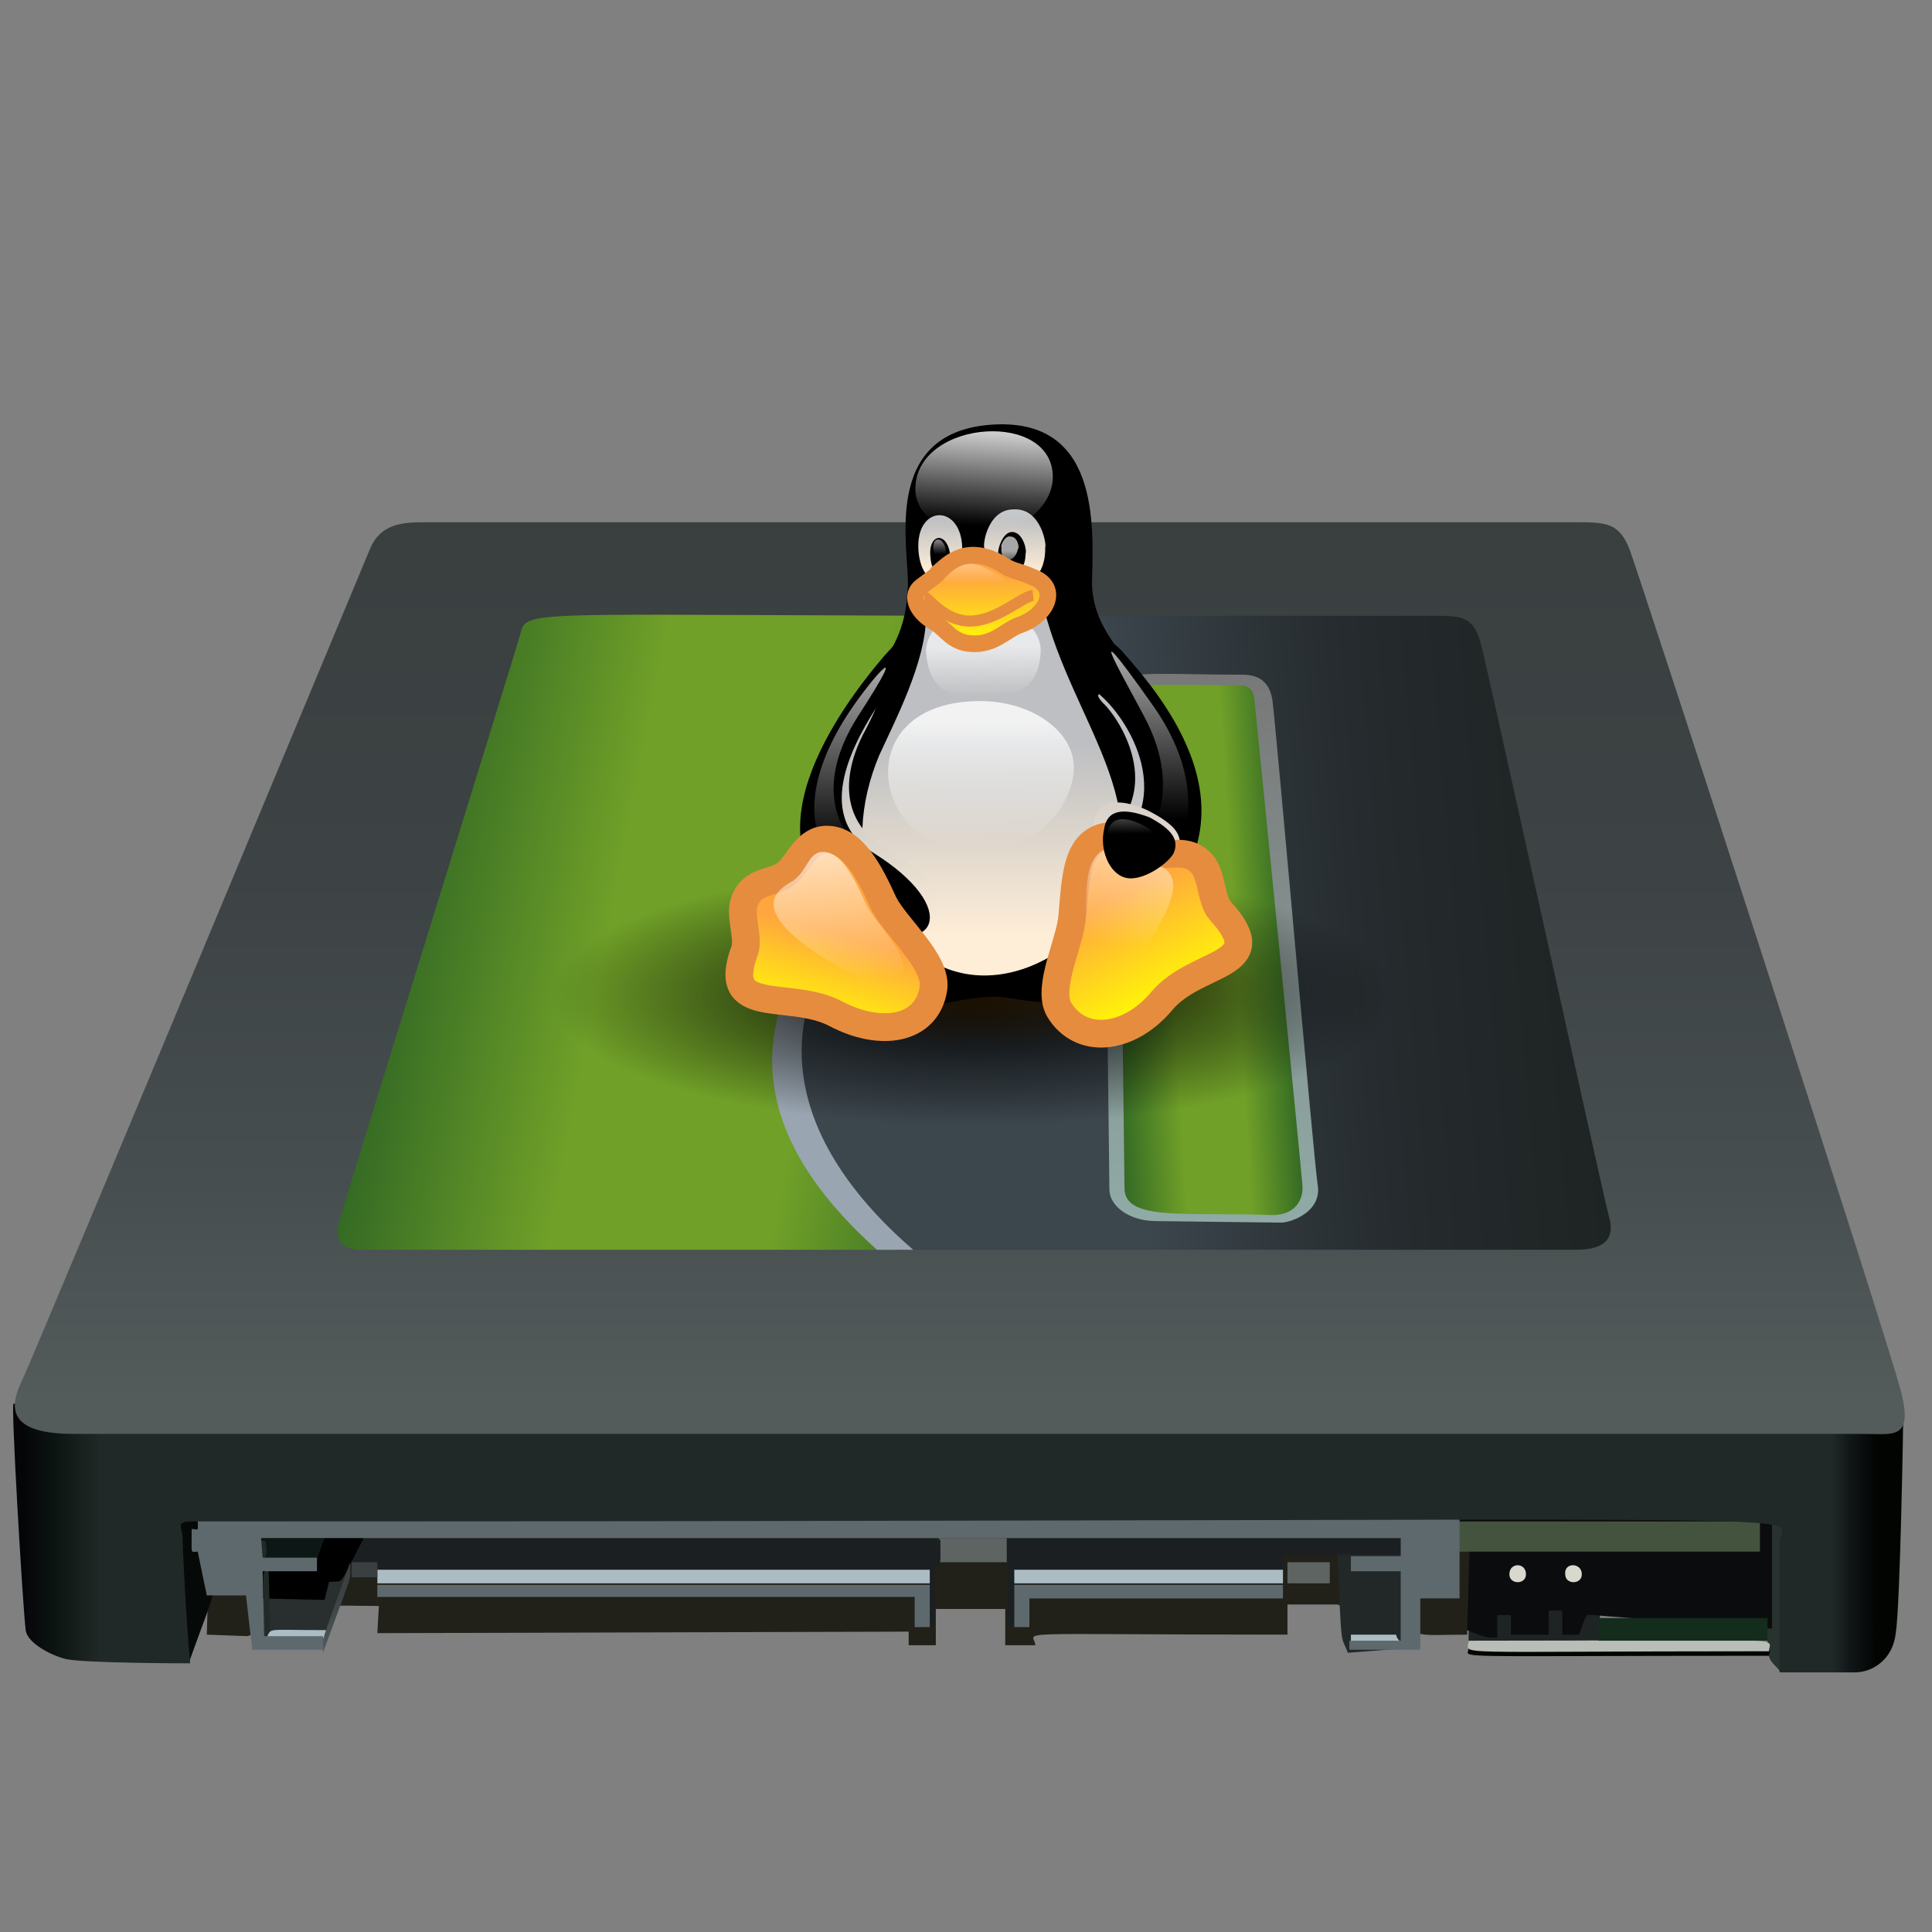 <?xml version="1.0" encoding="utf-8"?>
<!-- Generator: Adobe Illustrator 23.0.1, SVG Export Plug-In . SVG Version: 6.00 Build 0)  -->
<svg version="1.1" id="vol_x5F_internal_x5F_ext3" xmlns="http://www.w3.org/2000/svg" xmlns:xlink="http://www.w3.org/1999/xlink"
	 x="0px" y="0px" viewBox="0 0 128 128" style="enable-background:new 0 0 128 128;" xml:space="preserve">
<rect x="0" y="0" width="128" height="128" fill="#808080" stroke="none"/>
<g id="Connector_Area">
	<path style="fill:#28322E;" d="M118,110.8c-1.2-1.5-0.9,0.5-0.8-10.8l1,0.6L118,110.8z"/>
	<rect x="97.3" y="106.6" style="fill:#1E2423;" width="8.7" height="2.2"/>
	<path style="fill:#0B0C0E;" d="M96.3,107.6c2.2,1,2.2,0.9,2.9,0.9V107h0.9v1.3h2.5v-1.6h0.9v1.6h1.1c0.1-0.1,0.4-1.3,0.6-1.3
		c1.2,0-4.4-0.3,12.2,0.9v-7.4l-21.1,0L96.3,107.6z"/>
	<path style="fill:#21211A;" d="M13.7,108.3l2.7,0.1c6.4-2.4,4.5-2,8.7-2l-0.1,1.8l35.2-0.1v0.9l1.8,0l0-2.4l4.6,0l0,2.4l2,0
		c-0.1-1-2.5-0.7,16.7-0.7v-2h3.3c6.5,2.4,4.6,2,8.6,2l0.2-7.1l-83.2,0.1C13.7,106.8,13.8,105.2,13.7,108.3z"/>
	<rect x="96.6" y="100.8" style="fill:#44533E;" width="20" height="2"/>
	<path style="fill:#050A08;" d="M12.5,110.2c2.2-6.2,1.8-3.8,1.6-10.3l-2.9,0.5L12.5,110.2z"/>
	<path style="fill:#222727;" d="M89.3,109.5c-0.5-1.3-0.4,0-0.7-6.7l4.6-0.1l-0.1,6.5L89.3,109.5"/>
	<rect x="89.5" y="108.3" style="fill:#ABBCC3;" width="3.5" height="0.6"/>
	<path style="fill:#D8D8CC;" d="M101.1,104.3c0,0.7-1.1,0.7-1.1,0C100,103.5,101.1,103.5,101.1,104.3z"/>
	<path style="fill:#D8D8CC;" d="M104.8,104.3c0,0.7-1.1,0.7-1.1,0C103.6,103.5,104.8,103.5,104.8,104.3z"/>
	<path style="fill:#222727;" d="M92.9,108.9c-0.6-0.7-0.4,0.1-0.4-4.8C93.2,104.1,93.1,103.4,92.9,108.9"/>
	<path style="fill:#1B1F22;" d="M67.2,107.8c-0.5-0.4-0.4,0.3-0.4-4l-0.3-2l26.6,0l0,1.2L85,103l0,1.4l-17.4,0.2L67.2,107.8z"/>
	<rect x="62.2" y="101.9" style="fill:#5E6461;" width="4.5" height="1.6"/>
	<rect x="85.3" y="103.5" style="fill:#5E6461;" width="2.8" height="1.4"/>
	<path style="fill:#1B1F22;" d="M61.6,107.8c0.5-0.4,0.3,0.2,0.3-3.8c0.5-0.6,0.4-0.2,0.4-2H23.7c-1.4,2.6-5.4,1.9,37.5,2.7
		L61.6,107.8z"/>
	<polygon style="fill:#292E2E;" points="17.2,108.6 21.5,108.6 23.1,104.1 17,104.4 	"/>
	<path d="M17.1,105.9l4.4,0.1l0.3-1.2c1.1-0.1,0.5,0.5,2.3-2.9l-7.5-0.2L17.1,105.9z"/>
	<polygon style="fill:#0D1715;" points="17.3,103.4 21,103.3 21.5,101.9 17.2,101.9 	"/>
	<polygon style="fill:#5E696E;" points="25,105 25,105.8 60.6,105.8 60.6,107.8 61.6,107.8 61.6,105 	"/>
	<polygon style="fill:#5E696E;" points="67.2,105 67.2,107.8 68.2,107.8 68.2,105.9 85,105.9 85,105 	"/>
	<path style="fill:#ABBCC3;" d="M17.6,108.6c0.5-0.8-0.3-0.6,4.1-0.6C21.4,108.8,22,108.6,17.6,108.6z"/>
	<rect x="25" y="104" style="fill:#ABBCC3;" width="36.6" height="0.9"/>
	<rect x="67.2" y="104" style="fill:#ABBCC3;" width="17.8" height="0.9"/>
	<linearGradient id="SVGID_1_" gradientUnits="userSpaceOnUse" x1="22.356" y1="109.281" x2="22.356" y2="103.747">
		<stop  offset="0" style="stop-color:#535B5B"/>
		<stop  offset="0.255" style="stop-color:#474E4F"/>
		<stop  offset="0.616" style="stop-color:#3D4344"/>
		<stop  offset="1" style="stop-color:#3A3F40"/>
	</linearGradient>
	<path style="fill:url(#SVGID_1_);" d="M21.4,109.5c2.1-5.8,1.8-4.6,1.8-6C21.1,109.4,21.4,108.3,21.4,109.5z"/>
	<path style="fill:#222A27;" d="M17.8,104c0.1,4.6,0.2,3.8-0.2,4.5C17.4,103.6,17.3,104.3,17.8,104z"/>
	<path style="fill:#222A27;" d="M17.6,102.1c0.1,1.1,0.1,0.8-0.2,1.3C17.3,101.8,17.2,102.1,17.6,102.1z"/>
	<path style="fill:#5E696E;" d="M13.1,100.4c0,1.2,0.1,0.9-0.4,0.9c0,1.8-0.1,1.5,0.4,1.5l0.6,2.9h2.6c0.4,3.7,0.4,3.1,0.4,3.6h4.7
		v-0.9l-3.9,0l-0.1-4.3H21v-0.9h-3.6l-0.1-1.3h75.5v1.2l-3.3,0l0,1h3.3v4.6h-3.4l0,0.6h4.7v-3.4h2.6v-5.6H13.1z"/>
	<path style="fill:#3A3F40;" d="M23.3,103.5H25v1h-1.7C23.3,104.5,23.3,103.5,23.3,103.5z"/>
	<path style="fill:#030301;" d="M97.3,109.2c22.1,0,19.9-0.2,19.9,0.5C95.1,109.7,97.3,109.9,97.3,109.2z"/>
	<path style="fill:#B9BDB8;" d="M97.3,108.7c22.1,0,19.9-0.3,19.9,0.7C95.1,109.4,97.3,109.7,97.3,108.7z"/>
	<rect x="105.9" y="107.2" style="fill:#142C1B;" width="11.2" height="1.5"/>
</g>
<g id="Case">
	<linearGradient id="SVGID_2_" gradientUnits="userSpaceOnUse" x1="1.532" y1="101.975" x2="124.312" y2="101.975">
		<stop  offset="0" style="stop-color:#050508"/>
		<stop  offset="1.903045e-02" style="stop-color:#0D1613"/>
		<stop  offset="4.146634e-02" style="stop-color:#212928"/>
		<stop  offset="0.511" style="stop-color:#212928"/>
		<stop  offset="0.976" style="stop-color:#212928"/>
		<stop  offset="0.986" style="stop-color:#101617"/>
		<stop  offset="1" style="stop-color:#020402"/>
	</linearGradient>
	<path style="fill:url(#SVGID_2_);" d="M12.6,110.2c-0.3-3.2-0.5-7.7-0.5-8.3c0-0.6-0.5-1.1,0.5-1.1c114.6,0,105.3-0.7,105.3,1.3
		c0,1.3,0,8.7,0,8.7s3.9,0,5,0s2.5-0.8,2.7-2.6c0.3-1.9,0.5-14.2,0.5-14.6c0-0.4-0.9-0.5-1.2-0.5c-0.9,0.1-124-0.1-124-0.1
		c-0.2-0.2,0.6,13.3,0.8,15c0.1,0.8,1.5,1.6,2.6,1.9S12.6,110.2,12.6,110.2z"/>
	<linearGradient id="SVGID_3_" gradientUnits="userSpaceOnUse" x1="63.578" y1="92.684" x2="63.578" y2="36.608">
		<stop  offset="0" style="stop-color:#535B5B"/>
		<stop  offset="0.255" style="stop-color:#474E4F"/>
		<stop  offset="0.616" style="stop-color:#3D4344"/>
		<stop  offset="1" style="stop-color:#3A3F40"/>
	</linearGradient>
	<path style="fill:url(#SVGID_3_);" d="M24.5,36.4C24,37.6,2.3,89.7,1.4,91.6S0.8,95,4.9,95s116.7,0,118.6,0c1.9,0,3.2,0.4,2.5-2.6
		c-0.7-3-17.3-54-18-55.9c-0.7-1.9-1.6-1.9-3.7-1.9s-74.5,0-76.1,0S25.2,34.7,24.5,36.4z"/>
	<g id="vol_x5F_internal">
		<g id="OCZ_x5F_Branding">
			<g>
				<linearGradient id="SVGID_4_" gradientUnits="userSpaceOnUse" x1="51.596" y1="64.856" x2="104.895" y2="60.193">
					<stop  offset="0" style="stop-color:#3C464D"/>
					<stop  offset="0.426" style="stop-color:#3C464D"/>
					<stop  offset="0.716" style="stop-color:#262C2F"/>
					<stop  offset="1" style="stop-color:#1E2423"/>
				</linearGradient>
				<path style="fill:url(#SVGID_4_);" d="M59.3,82.8c20.9,0,43.6,0,45.1,0c2,0,2.6-0.8,2.2-2.2s-8.1-36.6-8.5-38s-0.9-1.8-2.6-1.8
					c-28.2,0-26.1,0-26.3,0.1c0,0,2.9,4.2-1.6,9s-17,12.7-15.4,20.9C52.1,70.7,53.1,78.5,59.3,82.8"/>
				<linearGradient id="SVGID_5_" gradientUnits="userSpaceOnUse" x1="26.921" y1="57.947" x2="66.509" y2="65.642">
					<stop  offset="0" style="stop-color:#346A24"/>
					<stop  offset="0.345" style="stop-color:#70A028"/>
					<stop  offset="0.492" style="stop-color:#70A028"/>
					<stop  offset="0.703" style="stop-color:#70A028"/>
					<stop  offset="1" style="stop-color:#346A24"/>
				</linearGradient>
				<path style="fill:url(#SVGID_5_);" d="M59.3,82.8c-18,0-34.6,0-35.3,0c-1.4,0-1.9-0.6-1.5-2s11.9-38.4,12-38.9
					c0.4-1.6,0.9-1.1,34.8-1.1c7,9.6-17.2,15.5-17.2,28.9C52.1,76.9,59.3,82.8,59.3,82.8z"/>
				<path style="fill:#99A5B0;" d="M60.1,57.4C70.6,48.7,73.2,47,70.2,40.8c-0.6,0-1.2,0-1.8,0c2.2,4.1,2.1,6.5-6.7,13.5
					c-9.9,7.8-16,17.4-3.6,28.5c0.8,0,1.6,0,2.4,0C51.7,75.2,49.8,65.9,60.1,57.4z"/>
				<linearGradient id="SVGID_6_" gradientUnits="userSpaceOnUse" x1="80.129" y1="81" x2="80.129" y2="44.693">
					<stop  offset="0" style="stop-color:#90ABA7"/>
					<stop  offset="1" style="stop-color:#787878"/>
				</linearGradient>
				<path style="fill:url(#SVGID_6_);" d="M76.6,80.9c-1.8,0-3.1-1-3.1-2.1c0-1.1-0.4-31.8-0.4-32.6c0-2,3-1.5,9.2-1.5
					c0.9,0,1.8,0.3,2,1.7c0.2,1.3,2.8,31.1,3,32.1c0.3,1.8-1.8,2.5-2.4,2.5C84.2,81,76.6,80.9,76.6,80.9z"/>
				<linearGradient id="SVGID_7_" gradientUnits="userSpaceOnUse" x1="73.541" y1="63.233" x2="85.351" y2="62.511">
					<stop  offset="0" style="stop-color:#346A24"/>
					<stop  offset="0.345" style="stop-color:#70A028"/>
					<stop  offset="0.492" style="stop-color:#70A028"/>
					<stop  offset="0.703" style="stop-color:#70A028"/>
					<stop  offset="1" style="stop-color:#346A24"/>
				</linearGradient>
				<path style="fill:url(#SVGID_7_);" d="M74.5,78.7c0-1.2-0.4-31.6-0.4-32.2c0-1.4,1.6-1.1,7.3-1.1c1.1,0,1.6,0,1.7,0.9
					s3.2,31.9,3.2,32.4c0,0.7-0.4,1.8-2,1.8C78.3,80.3,74.5,80.9,74.5,78.7z"/>
			</g>
		</g>
	</g>
</g>
<radialGradient id="SVGID_8_" cx="64.484" cy="72.998" r="23.943" gradientTransform="matrix(1.17 0 0 0.36 -10.945 39.706)" gradientUnits="userSpaceOnUse">
	<stop  offset="0" style="stop-color:#000000"/>
	<stop  offset="1" style="stop-color:#000000;stop-opacity:0"/>
</radialGradient>
<ellipse style="fill:url(#SVGID_8_);" cx="64.5" cy="66" rx="28" ry="8.6"/>
<g id="icon" transform="translate(-310.752,-64.253)">
	
		<radialGradient id="path175_1_" cx="1589.665" cy="-3055.046" r="21.125" gradientTransform="matrix(0.845 0 0 -0.226 -966.933 -561.491)" gradientUnits="userSpaceOnUse">
		<stop  offset="0" style="stop-color:#3F2600;stop-opacity:0.6"/>
		<stop  offset="1" style="stop-color:#3F2600;stop-opacity:0"/>
	</radialGradient>
	<path id="path175" style="fill:url(#path175_1_);" d="M376,134.8c-9.8,0-17.8-2.1-17.8-4.8l0,0c0-2.6,8-4.8,17.8-4.8
		s17.8,2.1,17.8,4.8C394.7,130,392.2,134.8,376,134.8z"/>
	<path id="path106" d="M366.3,124.9c-1.7-2.5-2.1-10.5,2-15.5c2-2.4,2.5-4,2.6-6.3c0.1-2.5-1.8-10.1,5.4-10.7
		c7.3-0.6,6.9,6.6,6.8,10.4c0,3.2,2.4,5,4,7.5c3,4.6,2.8,12.5-0.6,16.8c-4.2,5.4-7.9,3-10.2,3.2C371.8,130.5,371.6,133,366.3,124.9z
		"/>
	
		<linearGradient id="path113_1_" gradientUnits="userSpaceOnUse" x1="605.608" y1="-190.311" x2="605.625" y2="-186.279" gradientTransform="matrix(-0.965 -1.291555e-02 3.671997e-02 -2.557 976.583 -352.458)">
		<stop  offset="0" style="stop-color:#FFEED7"/>
		<stop  offset="1" style="stop-color:#BDBFC2"/>
	</linearGradient>
	<path id="path113" style="fill:url(#path113_1_);" d="M383.8,110.8c1.2,1.1,4.5,6.3-0.6,9.5c-1.8,1.1,1.6,5.4,3.3,3.3
		c2.9-3.7,1.1-9.7-0.7-11.8C384.6,110.3,382.8,109.7,383.8,110.8z"/>
	<path id="path111" style="stroke:#000000;stroke-width:0.288;" d="M383.5,110c2.1,1.6,5.8,7.5,0.4,11.3c-1.8,1.2,1.6,4.9,3.5,3
		c6.6-6.7-0.2-14.3-2.5-16.9C382.7,105.2,380.9,108,383.5,110z"/>
	
		<linearGradient id="path115_1_" gradientUnits="userSpaceOnUse" x1="1618.415" y1="-551.164" x2="1618.497" y2="-549.04" gradientTransform="matrix(1.065 -6.167214e-02 -9.445851e-02 -1.644 -1402.74 -704.15)">
		<stop  offset="0" style="stop-color:#FFEED7"/>
		<stop  offset="1" style="stop-color:#BDBFC2"/>
	</linearGradient>
	<path id="path115" style="fill:url(#path115_1_);" d="M374.5,100.5c0.1,3-2.7,3.2-2.9,0.2l0,0C371.4,97.7,374.4,97.6,374.5,100.5
		L374.5,100.5z"/>
	
		<linearGradient id="path116_1_" gradientUnits="userSpaceOnUse" x1="710.548" y1="-428.279" x2="710.497" y2="-426.326" gradientTransform="matrix(-1.478 4.042534e-02 -3.886406e-02 -1.902 1411.887 -741.077)">
		<stop  offset="0" style="stop-color:#FFEED7"/>
		<stop  offset="1" style="stop-color:#BDBFC2"/>
	</linearGradient>
	<path id="path116" style="fill:url(#path116_1_);" d="M376,100.6c0.1,3.4,4.1,3.3,4-0.1c0.1,0-0.2-2.6-2.1-2.5
		C376.1,98,375.8,100.6,376,100.6z"/>
	<path id="path117" d="M376.9,100.9c-0.1,1.9,1.8,1.9,1.8,0c0.1,0-0.1-1.4-0.9-1.4C377.1,99.5,376.8,100.9,376.9,100.9z"/>
	<path id="path118" d="M373.7,101c0.1,1.6-1.2,1.7-1.3,0.2l0,0C372.2,99.6,373.5,99.4,373.7,101L373.7,101z"/>
	
		<linearGradient id="path121_1_" gradientUnits="userSpaceOnUse" x1="-724.994" y1="-1928.419" x2="-725.136" y2="-1930.891" gradientTransform="matrix(-0.392 -2.976458e-02 5.731006e-02 -0.583 203.855 -1045.083)">
		<stop  offset="0" style="stop-color:#FFFFFF;stop-opacity:0.65"/>
		<stop  offset="1" style="stop-color:#FFFFFF;stop-opacity:0"/>
	</linearGradient>
	<path id="path121" style="fill:url(#path121_1_);" d="M377.1,100.5c-0.1,1.1,0.9,1.1,1.1,0.1c0.1,0,0-0.8-0.5-0.8
		C377.3,99.7,377,100.5,377.1,100.5z"/>
	
		<linearGradient id="path122_1_" gradientUnits="userSpaceOnUse" x1="2821.832" y1="-2582.574" x2="2821.675" y2="-2584.964" gradientTransform="matrix(0.291 -3.333031e-02 -5.061034e-02 -0.488 -580.073 -1066.443)">
		<stop  offset="0" style="stop-color:#FFFFFF;stop-opacity:0.65"/>
		<stop  offset="1" style="stop-color:#FFFFFF;stop-opacity:0"/>
	</linearGradient>
	<path id="path122" style="fill:url(#path122_1_);" d="M373.4,100.6c0.1,0.9-0.7,0.9-0.8,0.1c0,0-0.1-0.7,0.3-0.7
		C373.1,100,373.3,100.2,373.4,100.6L373.4,100.6z"/>
	
		<linearGradient id="path128_1_" gradientUnits="userSpaceOnUse" x1="1728.237" y1="-600.02" x2="1728.237" y2="-591.718" gradientTransform="matrix(1.016 0 0 -1.538 -1379.586 -796.486)">
		<stop  offset="0" style="stop-color:#FFEED7"/>
		<stop  offset="1" style="stop-color:#BDBFC2"/>
	</linearGradient>
	<path id="path128" style="fill:url(#path128_1_);" d="M369,114.3c1-2.2,3.1-6.2,3.1-9.2c0-2.4,7.2-3,7.8-0.6
		c1.9,7.6,7.8,13.3,3.8,19.9c-2.6,4.3-10.6,7.7-14.9-0.6C367.4,120.9,367.7,117.4,369,114.3z"/>
	
		<linearGradient id="path112_1_" gradientUnits="userSpaceOnUse" x1="1774.747" y1="-370.295" x2="1774.889" y2="-364.397" gradientTransform="matrix(0.903 -7.217411e-02 -0.157 -2.004 -1290.835 -487.574)">
		<stop  offset="0" style="stop-color:#FFEED7"/>
		<stop  offset="1" style="stop-color:#BDBFC2"/>
	</linearGradient>
	<path id="path112" style="fill:url(#path112_1_);" d="M368.1,112.6c-0.9,1.6-2.6,5.8,1.7,8.1c4.6,2.4,4.6,7.5-0.9,5.1
		c-5.1-2.1-2.8-10.9-1.4-13C368.3,111.3,369.7,109.5,368.1,112.6z"/>
	<path id="path109" style="stroke:#000000;stroke-width:0.368;" d="M368.8,110.8c-1.4,2.2-4.6,7.4-0.3,10.1c5.8,3.6,4.2,7.1-1.1,3.9
		c-7.5-4.5-0.9-13.5,2.1-17C372.9,104,370.2,108.5,368.8,110.8z"/>
	
		<linearGradient id="path125_1_" gradientUnits="userSpaceOnUse" x1="1457.256" y1="-975.722" x2="1457.291" y2="-982.888" gradientTransform="matrix(1.399 0 0 -1.14 -1663.672 -1000.31)">
		<stop  offset="0" style="stop-color:#FFFFFF;stop-opacity:0.8"/>
		<stop  offset="1" style="stop-color:#FFFFFF;stop-opacity:0"/>
	</linearGradient>
	<path id="path125" style="fill:url(#path125_1_);" d="M381.9,115.1c0,2.4-2.4,5.6-6.4,5.6c-7.1,0.1-8.7-10,0.2-10
		C379.1,110.7,381.9,112.7,381.9,115.1z"/>
	
		<linearGradient id="path127_1_" gradientUnits="userSpaceOnUse" x1="1497.434" y1="-1146.206" x2="1497.481" y2="-1149.489" gradientTransform="matrix(1.278 0 0 -0.991 -1538.089 -1028.776)">
		<stop  offset="0" style="stop-color:#FFFFFF;stop-opacity:0.65"/>
		<stop  offset="1" style="stop-color:#FFFFFF;stop-opacity:0"/>
	</linearGradient>
	<path id="path127" style="fill:url(#path127_1_);" d="M379.7,107.4c-0.1,2.5-1.7,3.1-3.8,3.1c-2.1,0-3.6-0.4-3.8-3.1
		C372.2,103.8,379.7,103.8,379.7,107.4z"/>
	
		<linearGradient id="path129_1_" gradientUnits="userSpaceOnUse" x1="2148.716" y1="-250.816" x2="2148.716" y2="-256.267" gradientTransform="matrix(0.715 0 0 -2.186 -1168.316 -439.488)">
		<stop  offset="0" style="stop-color:#FFFFFF;stop-opacity:0.65"/>
		<stop  offset="1" style="stop-color:#FFFFFF;stop-opacity:0"/>
	</linearGradient>
	<path id="path129" style="fill:url(#path129_1_);" d="M367.1,111.3c1.4-2.1,4.2-5.3,0.5,0.4c-3,4.7-1.1,7.7-0.1,8.5
		c2.8,2.5,2.7,4.2,0.5,2.9C363.3,120.4,364.2,115.6,367.1,111.3z"/>
	
		<linearGradient id="path131_1_" gradientUnits="userSpaceOnUse" x1="2173.912" y1="-251.621" x2="2173.911" y2="-256.555" gradientTransform="matrix(0.716 0 0 -2.183 -1169.157 -441.507)">
		<stop  offset="0" style="stop-color:#FFFFFF;stop-opacity:0.65"/>
		<stop  offset="1" style="stop-color:#FFFFFF;stop-opacity:0"/>
	</linearGradient>
	<path id="path131" style="fill:url(#path131_1_);" d="M386.8,112.2c-1.2-2.4-4.9-8.6,0.2-1.4c4.7,6.5,1.4,11,0.8,11.5
		c-0.6,0.4-2.6,1.4-2-0.2C386.4,120.4,389.3,117.4,386.8,112.2z"/>
	
		<linearGradient id="path132_1_" gradientUnits="userSpaceOnUse" x1="1518.62" y1="-880.058" x2="1517.158" y2="-885.004" gradientTransform="matrix(1.264 0 0 -1.236 -1553.589 -961.647)">
		<stop  offset="0" style="stop-color:#FFA63F"/>
		<stop  offset="1" style="stop-color:#FFFF00"/>
	</linearGradient>
	<path id="path132" style="fill:url(#path132_1_);stroke:#E68C3F;stroke-width:1.84;" d="M366.1,131.4c-3.1-1.6-7.7,0.3-6-4.2
		c0.3-1-0.5-2.5,0.1-3.5c0.6-1.2,2-0.9,2.8-1.7c0.8-0.8,1.3-2.3,2.8-2.1c1.5,0.2,2.5,2,3.5,4.2c0.8,1.6,3.5,3.8,3.3,5.6
		C372.2,132.5,369.1,133,366.1,131.4z"/>
	
		<linearGradient id="path177_1_" gradientUnits="userSpaceOnUse" x1="2176.441" y1="-1237.952" x2="2170.163" y2="-1221.378" gradientTransform="matrix(0.637 0.286 0.225 -0.579 -722.618 -1214.816)">
		<stop  offset="0" style="stop-color:#FFEED7"/>
		<stop  offset="1" style="stop-color:#BDBFC2"/>
	</linearGradient>
	<path id="path177" style="fill:url(#path177_1_);" d="M388.7,120.9c-0.5,0.9-2.4,2.3-3.8,1.9c-1.4-0.4-1.9-2.4-1.7-3.9
		c0.2-1.7,1.7-1.8,3.5-1C388.7,118.9,389.3,119.7,388.7,120.9z"/>
	
		<linearGradient id="path133_1_" gradientUnits="userSpaceOnUse" x1="870.354" y1="-957.855" x2="869.431" y2="-964.479" gradientTransform="matrix(-1.18 0.427 -0.471 -1.153 960.751 -1352.63)">
		<stop  offset="0" style="stop-color:#FFA63F"/>
		<stop  offset="1" style="stop-color:#FFFF00"/>
	</linearGradient>
	<path id="path133" style="fill:url(#path133_1_);stroke:#E68C3F;stroke-width:1.84;" d="M387.7,130.6c2.3-2.8,7.4-2.2,3.9-6
		c-0.7-0.8-0.5-2.6-1.4-3.3c-1-0.9-2.2-0.2-3.3-0.6c-1.1-0.5-2.2-1.5-3.5-0.8s-1.4,2.6-1.6,5c-0.1,1.7-1.7,4.7-0.9,6.2
		C382.3,133.5,385.5,133.2,387.7,130.6z"/>
	
		<linearGradient id="path134_1_" gradientUnits="userSpaceOnUse" x1="890.623" y1="-1126.947" x2="894.587" y2="-1134.184" gradientTransform="matrix(-0.952 0.346 -0.421 -0.949 759.875 -1258.881)">
		<stop  offset="0" style="stop-color:#FFFFFF;stop-opacity:0.65"/>
		<stop  offset="1" style="stop-color:#FFFFFF;stop-opacity:0"/>
	</linearGradient>
	<path id="path134" style="fill:url(#path134_1_);" d="M386.7,126.9c3.5-5.2,0.9-5.2,0-5.6c-0.9-0.4-1.8-1.2-2.9-0.7
		c-1,0.6-1.1,2.1-1.1,4.1c0,1.4-1.2,3.8-0.5,5.1C383.1,131.4,385.2,129.2,386.7,126.9z"/>
	
		<linearGradient id="path135_1_" gradientUnits="userSpaceOnUse" x1="1699.794" y1="-1050.989" x2="1700.252" y2="-1059.647" gradientTransform="matrix(1.004 -5.226007e-02 1.740863e-02 -1.046 -1321.798 -890.07)">
		<stop  offset="0" style="stop-color:#FFFFFF;stop-opacity:0.65"/>
		<stop  offset="1" style="stop-color:#FFFFFF;stop-opacity:0"/>
	</linearGradient>
	<path id="path135" style="fill:url(#path135_1_);" d="M365.3,127.7c-5.3-3.4-2.8-4.6-2-5.1c1-0.7,1-2,2.1-1.9s1.9,1.6,2.7,3.4
		c0.6,1.3,2.6,3,2.5,4.5C370.4,130.3,367.6,129.1,365.3,127.7z"/>
	<path id="path136" d="M388.5,120.8c-0.4,0.7-2.1,1.9-3.2,1.6c-1.1-0.3-1.7-1.9-1.4-3.2c0.2-1.4,1.4-1.4,3-0.8
		C388.4,119.2,388.9,119.9,388.5,120.8z"/>
	
		<linearGradient id="path137_1_" gradientUnits="userSpaceOnUse" x1="2985.685" y1="-2271.079" x2="2989.008" y2="-2277.682" gradientTransform="matrix(0.374 0.159 0.121 -0.322 -457.135 -1089.172)">
		<stop  offset="0" style="stop-color:#FFFFFF;stop-opacity:0.65"/>
		<stop  offset="1" style="stop-color:#FFFFFF;stop-opacity:0"/>
	</linearGradient>
	<path id="path137" style="fill:url(#path137_1_);" d="M385.2,121.5c-1.3-0.3-1.9-4,1-2.7C389.2,120.1,385.9,121.7,385.2,121.5z"/>
	
		<linearGradient id="path119_1_" gradientUnits="userSpaceOnUse" x1="1385.617" y1="-1149.591" x2="1385.664" y2="-1154.225" gradientTransform="matrix(1.523 0 0 -1.026 -1735.08 -1077.029)">
		<stop  offset="0" style="stop-color:#FFA63F"/>
		<stop  offset="1" style="stop-color:#FFFF00"/>
	</linearGradient>
	<path id="path119" style="fill:url(#path119_1_);stroke:#E68C3F;stroke-width:1.104;" d="M372.9,102.2c0.6-0.5,1.9-2.1,4.5-0.4
		c0.5,0.3,0.9,0.3,1.8,0.7c1.8,0.7,0.9,2.6-1,3.2c-0.8,0.3-1.6,1.3-3.1,1.2c-1.3-0.1-1.6-0.9-2.4-1.4c-1.4-0.8-1.6-1.9-0.9-2.4
		C372.6,102.5,372.9,102.3,372.9,102.2z"/>
	<path id="path120" style="fill:none;stroke:#E68C3F;stroke-width:0.736;" d="M379.2,103.7c-0.8,0.1-2.4,1.7-4.2,1.7
		c-1.7,0-2.8-1.6-3-1.6"/>
	
		<linearGradient id="path123_1_" gradientUnits="userSpaceOnUse" x1="1790.271" y1="-2574.341" x2="1790.244" y2="-2579.487" gradientTransform="matrix(0.767 0 0 -0.487 -998.265 -1153.328)">
		<stop  offset="0" style="stop-color:#FFFFFF;stop-opacity:0.65"/>
		<stop  offset="1" style="stop-color:#FFFFFF;stop-opacity:0"/>
	</linearGradient>
	<path id="path123" style="fill:url(#path123_1_);" d="M377,102.4c1.4,0.9-1.4,2-2.1,1.9c-0.6-0.1-0.9-0.4-1.3-0.6
		c-0.7-0.4-0.6-0.8-0.3-1.1C374.8,100.9,375.8,101.8,377,102.4z"/>
	
		<linearGradient id="SVGID_9_" gradientUnits="userSpaceOnUse" x1="686.951" y1="99.415" x2="686.555" y2="93.271" gradientTransform="matrix(1 0 0 -1 -310.752 192.363)">
		<stop  offset="0" style="stop-color:#FFFFFF;stop-opacity:0.8"/>
		<stop  offset="1" style="stop-color:#FFFFFF;stop-opacity:0"/>
	</linearGradient>
	<path style="fill:url(#SVGID_9_);" d="M371.4,96.5c-0.1,1.9,1.9,3.3,4.4,3.2c2.5-0.1,4.6-1.8,4.7-3.7
		C380.7,91.4,371.6,92,371.4,96.5z"/>
</g>
</svg>
